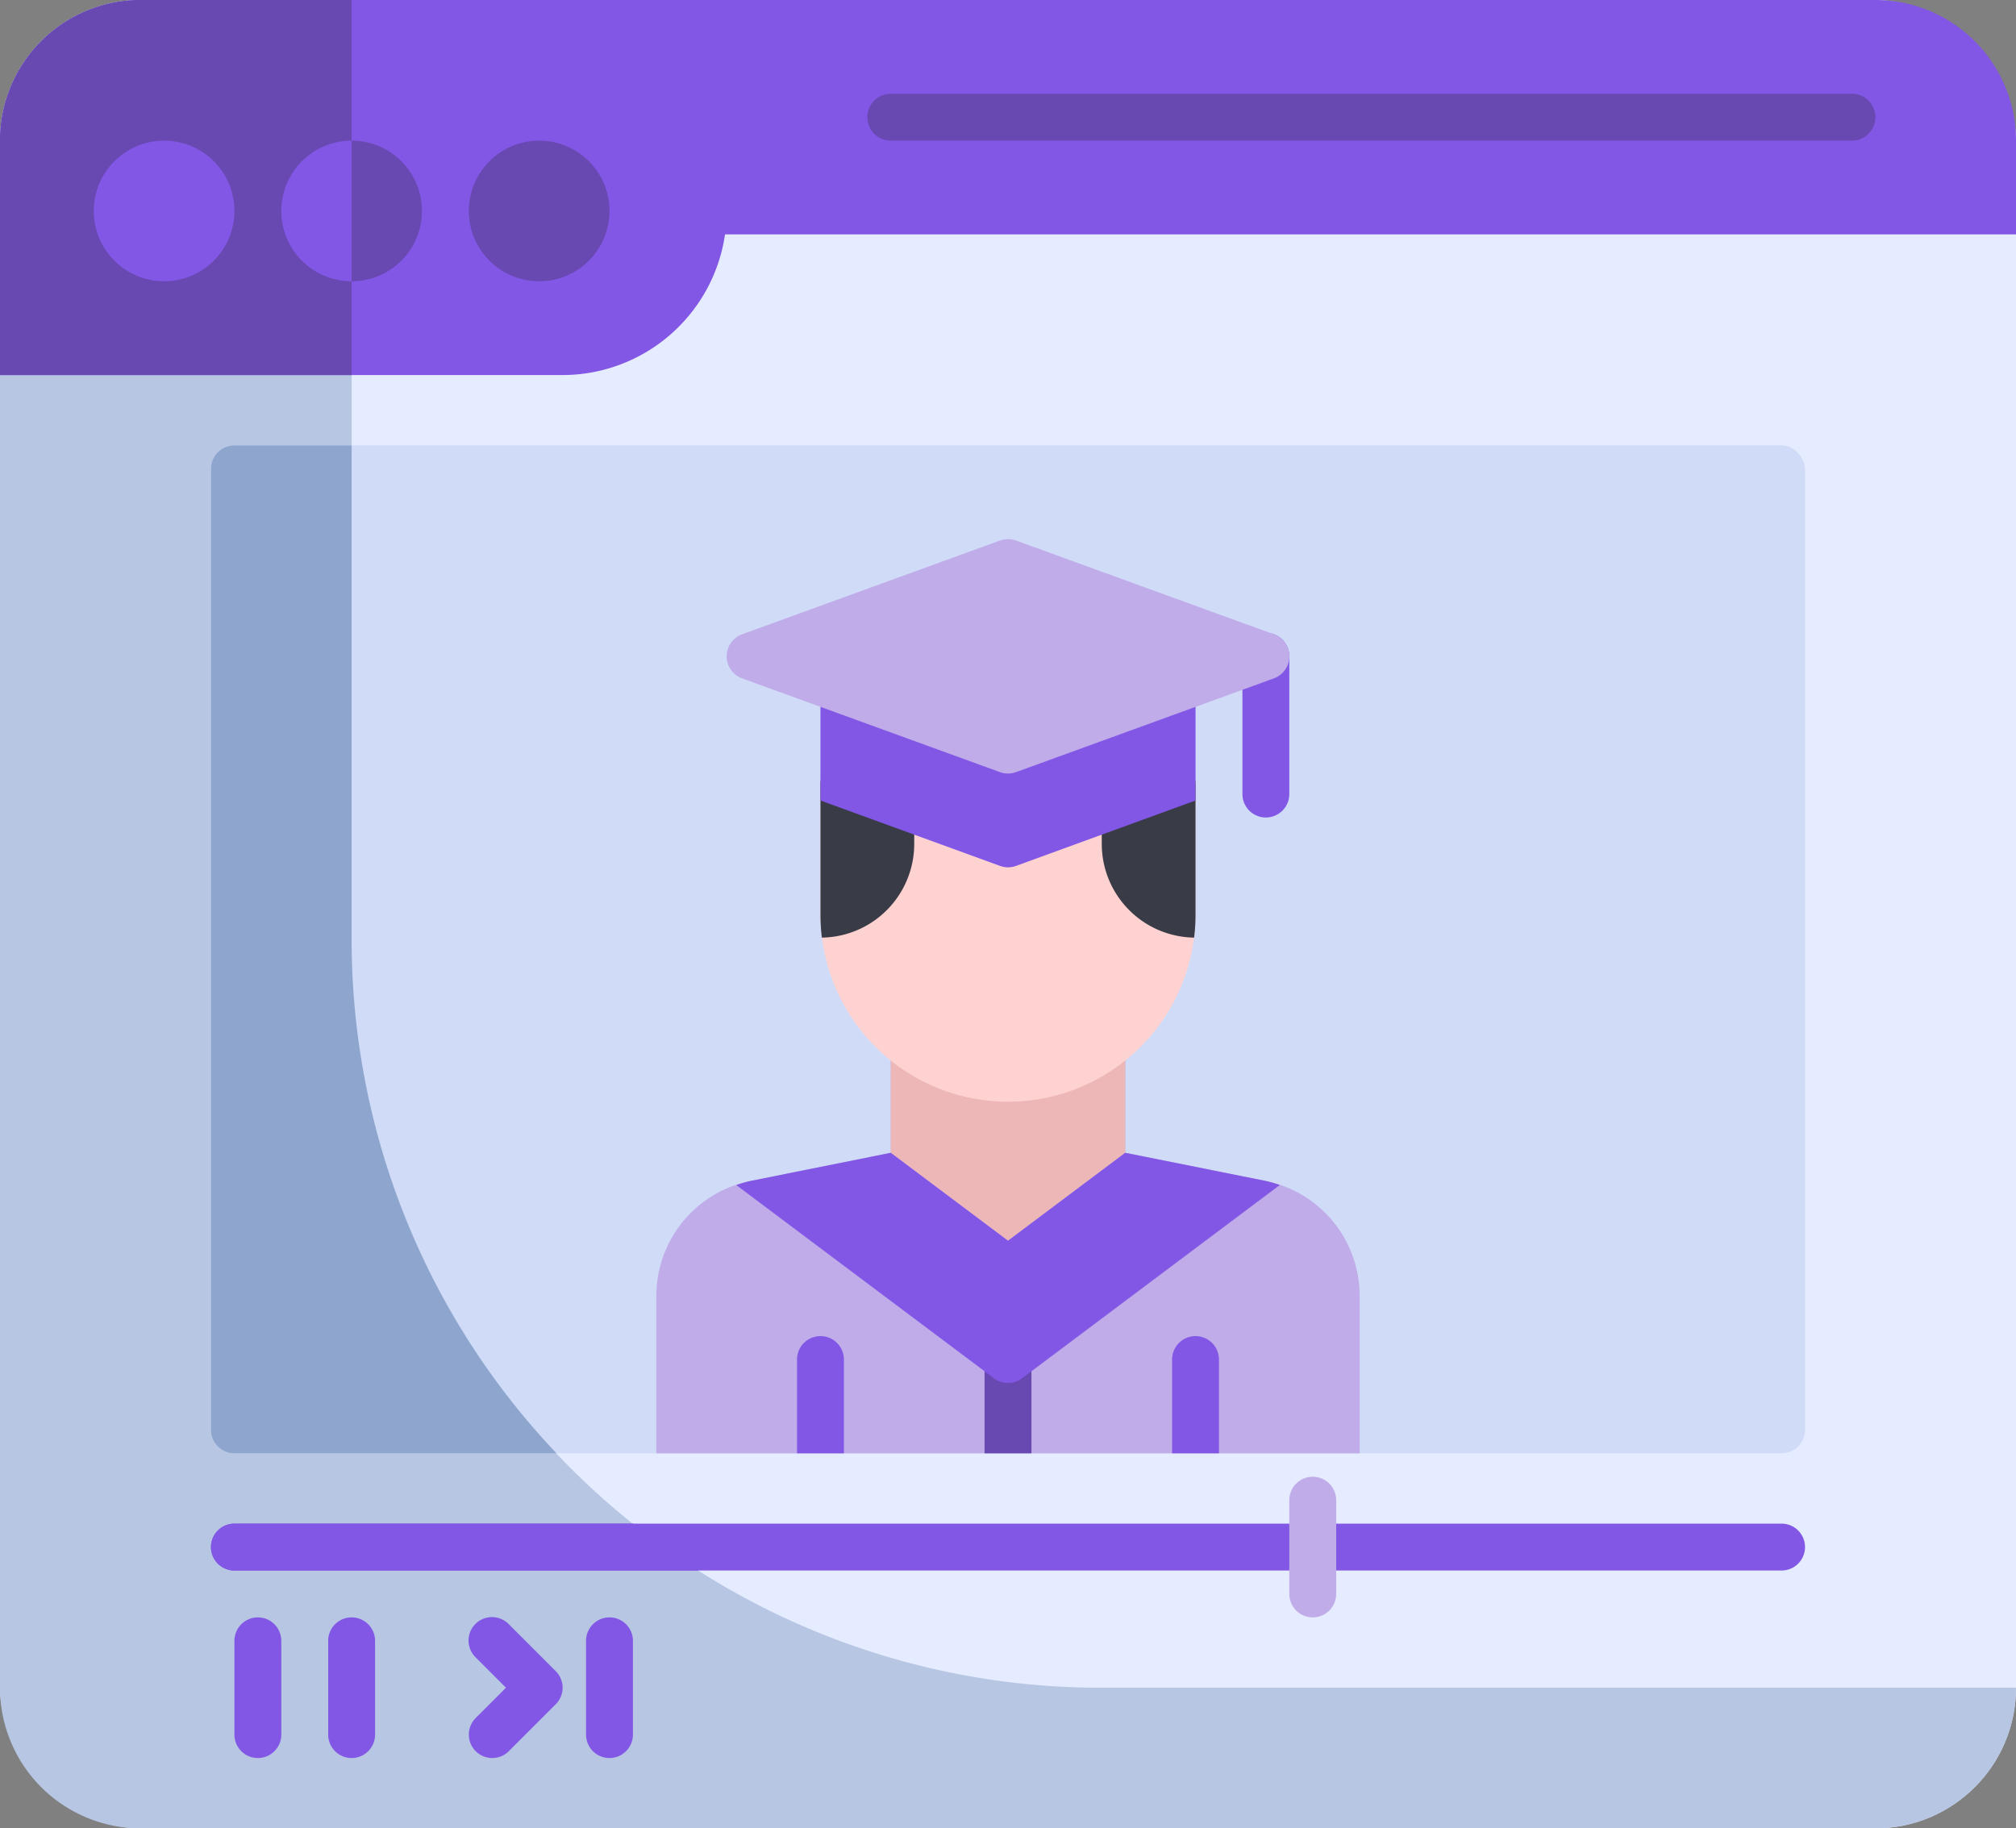 <svg xmlns="http://www.w3.org/2000/svg" width="86" height="78" viewBox="0 0 86 78"><rect x="0" y="0" width="86" height="78" fill="#808080" stroke="none"/><g transform="translate(-1 -5)"><rect width="86" height="78" rx="6" transform="translate(1 5)" fill="#e6ecff"/><path d="M87,77a6,6,0,0,1-6,6H7a6,6,0,0,1-6-6V11A6,6,0,0,1,7,5h9V45.06A31.94,31.94,0,0,0,47.94,77Z" fill="#b7c6e2"/><path d="M81,5H7a6,6,0,0,0-6,6V21H25a7.011,7.011,0,0,0,6.929-6H87V11A6,6,0,0,0,81,5Z" fill="#8257e5"/><path d="M16,5V21H1V11A6,6,0,0,1,7,5Z" fill="#6848b1"/><rect width="68" height="43" rx="1" transform="translate(10 24)" fill="#d0dbf7"/><circle cx="3" cy="3" r="3" transform="translate(5 11)" fill="#8257e5"/><circle cx="3" cy="3" r="3" transform="translate(21 11)" fill="#6848b1"/><path d="M80,11H39a1,1,0,0,1,0-2H80a1,1,0,0,1,0,2Z" fill="#6848b1"/><path d="M77,72H11a1,1,0,0,1,0-2H77a1,1,0,0,1,0,2Z" fill="#8257e5"/><path d="M57,74a1,1,0,0,1-1-1V69a1,1,0,0,1,2,0v4A1,1,0,0,1,57,74Z" fill="#bface9"/><path d="M12,80a1,1,0,0,1-1-1V75a1,1,0,0,1,2,0v4A1,1,0,0,1,12,80Z" fill="#8257e5"/><path d="M16,80a1,1,0,0,1-1-1V75a1,1,0,0,1,2,0v4A1,1,0,0,1,16,80Z" fill="#8257e5"/><path d="M27,80a1,1,0,0,1-1-1V75a1,1,0,0,1,2,0v4A1,1,0,0,1,27,80Z" fill="#8257e5"/><path d="M22,80a1,1,0,0,1-.707-1.707L22.586,77l-1.293-1.293a1,1,0,1,1,1.414-1.414l2,2a1,1,0,0,1,0,1.414l-2,2A1,1,0,0,1,22,80Z" fill="#8257e5"/><path d="M54.981,55.376,49,54.18V49.74a1,1,0,0,0-1.578-.816,6.073,6.073,0,0,1-6.845,0A1,1,0,0,0,39,49.74v4.44l-5.981,1.2A5,5,0,0,0,29,60.279V67H59V60.279a5,5,0,0,0-4.019-4.9Z" fill="#bface9"/><path d="M49,49.741v4.44l-5,3.75-5-3.75v-4.44a1.008,1.008,0,0,1,.54-.89,1.023,1.023,0,0,1,1.04.07,6.059,6.059,0,0,0,6.84,0,1.023,1.023,0,0,1,1.04-.07,1.009,1.009,0,0,1,.54.89Z" fill="#edb7b7"/><path d="M45,62v5H43V62a1,1,0,0,1,2,0Z" fill="#6848b1"/><path d="M53,63v4H51V63a1,1,0,0,1,2,0Z" fill="#8257e5"/><path d="M37,63v4H35V63a1,1,0,0,1,2,0Z" fill="#8257e5"/><path d="M51.574,37.631a1,1,0,0,0-.915-.121L44,39.936,37.341,37.51A1,1,0,0,0,36,38.45V44a8,8,0,0,0,16,0V38.45A1,1,0,0,0,51.574,37.631Z" fill="#ffd2d2"/><path d="M52,38.45V44a8.262,8.262,0,0,1-.06,1A4,4,0,0,1,48,41V38.48l2.66-.97a.985.985,0,0,1,.91.12,1,1,0,0,1,.43.82Z" fill="#393c47"/><path d="M40,38.48V41a4,4,0,0,1-3.94,4A8.263,8.263,0,0,1,36,44V38.45a1,1,0,0,1,.43-.82.985.985,0,0,1,.91-.12Z" fill="#393c47"/><path d="M55,39.875a1,1,0,0,1-1-1V33a1,1,0,0,1,2,0v5.875A1,1,0,0,1,55,39.875Z" fill="#8257e5"/><path d="M51.573,33.63a1,1,0,0,0-.917-.119L44,35.936l-6.658-2.425A1,1,0,0,0,36,34.45v4.7l7.658,2.79a1,1,0,0,0,.685,0L52,39.15v-4.7a1,1,0,0,0-.427-.82Z" fill="#8257e5"/><path d="M55.342,32.06l-11-4a1,1,0,0,0-.684,0l-11,4a1,1,0,0,0,0,1.88l11,4a1,1,0,0,0,.684,0l11-4a1,1,0,0,0,0-1.88Z" fill="#bface9"/><path d="M32.408,55.556,43.4,63.8a1,1,0,0,0,1.2,0l10.992-8.244a4.983,4.983,0,0,0-.612-.179L49,54.18h0l-5,3.75-5-3.75h0l-5.981,1.2a4.984,4.984,0,0,0-.612.179Z" fill="#8257e5"/><path d="M24.74,67H11a1,1,0,0,1-1-1V25a1,1,0,0,1,1-1h5V45.06A31.832,31.832,0,0,0,24.74,67Z" fill="#8ea6ce"/><path d="M30.79,72H11a1,1,0,0,1,0-2H28.01a30.058,30.058,0,0,0,2.78,2Z" fill="#8257e5"/><circle cx="3" cy="3" r="3" transform="translate(13 11)" fill="#6848b1"/><path d="M16,11v6a3,3,0,1,1,0-6Z" fill="#8257e5"/></g></svg>